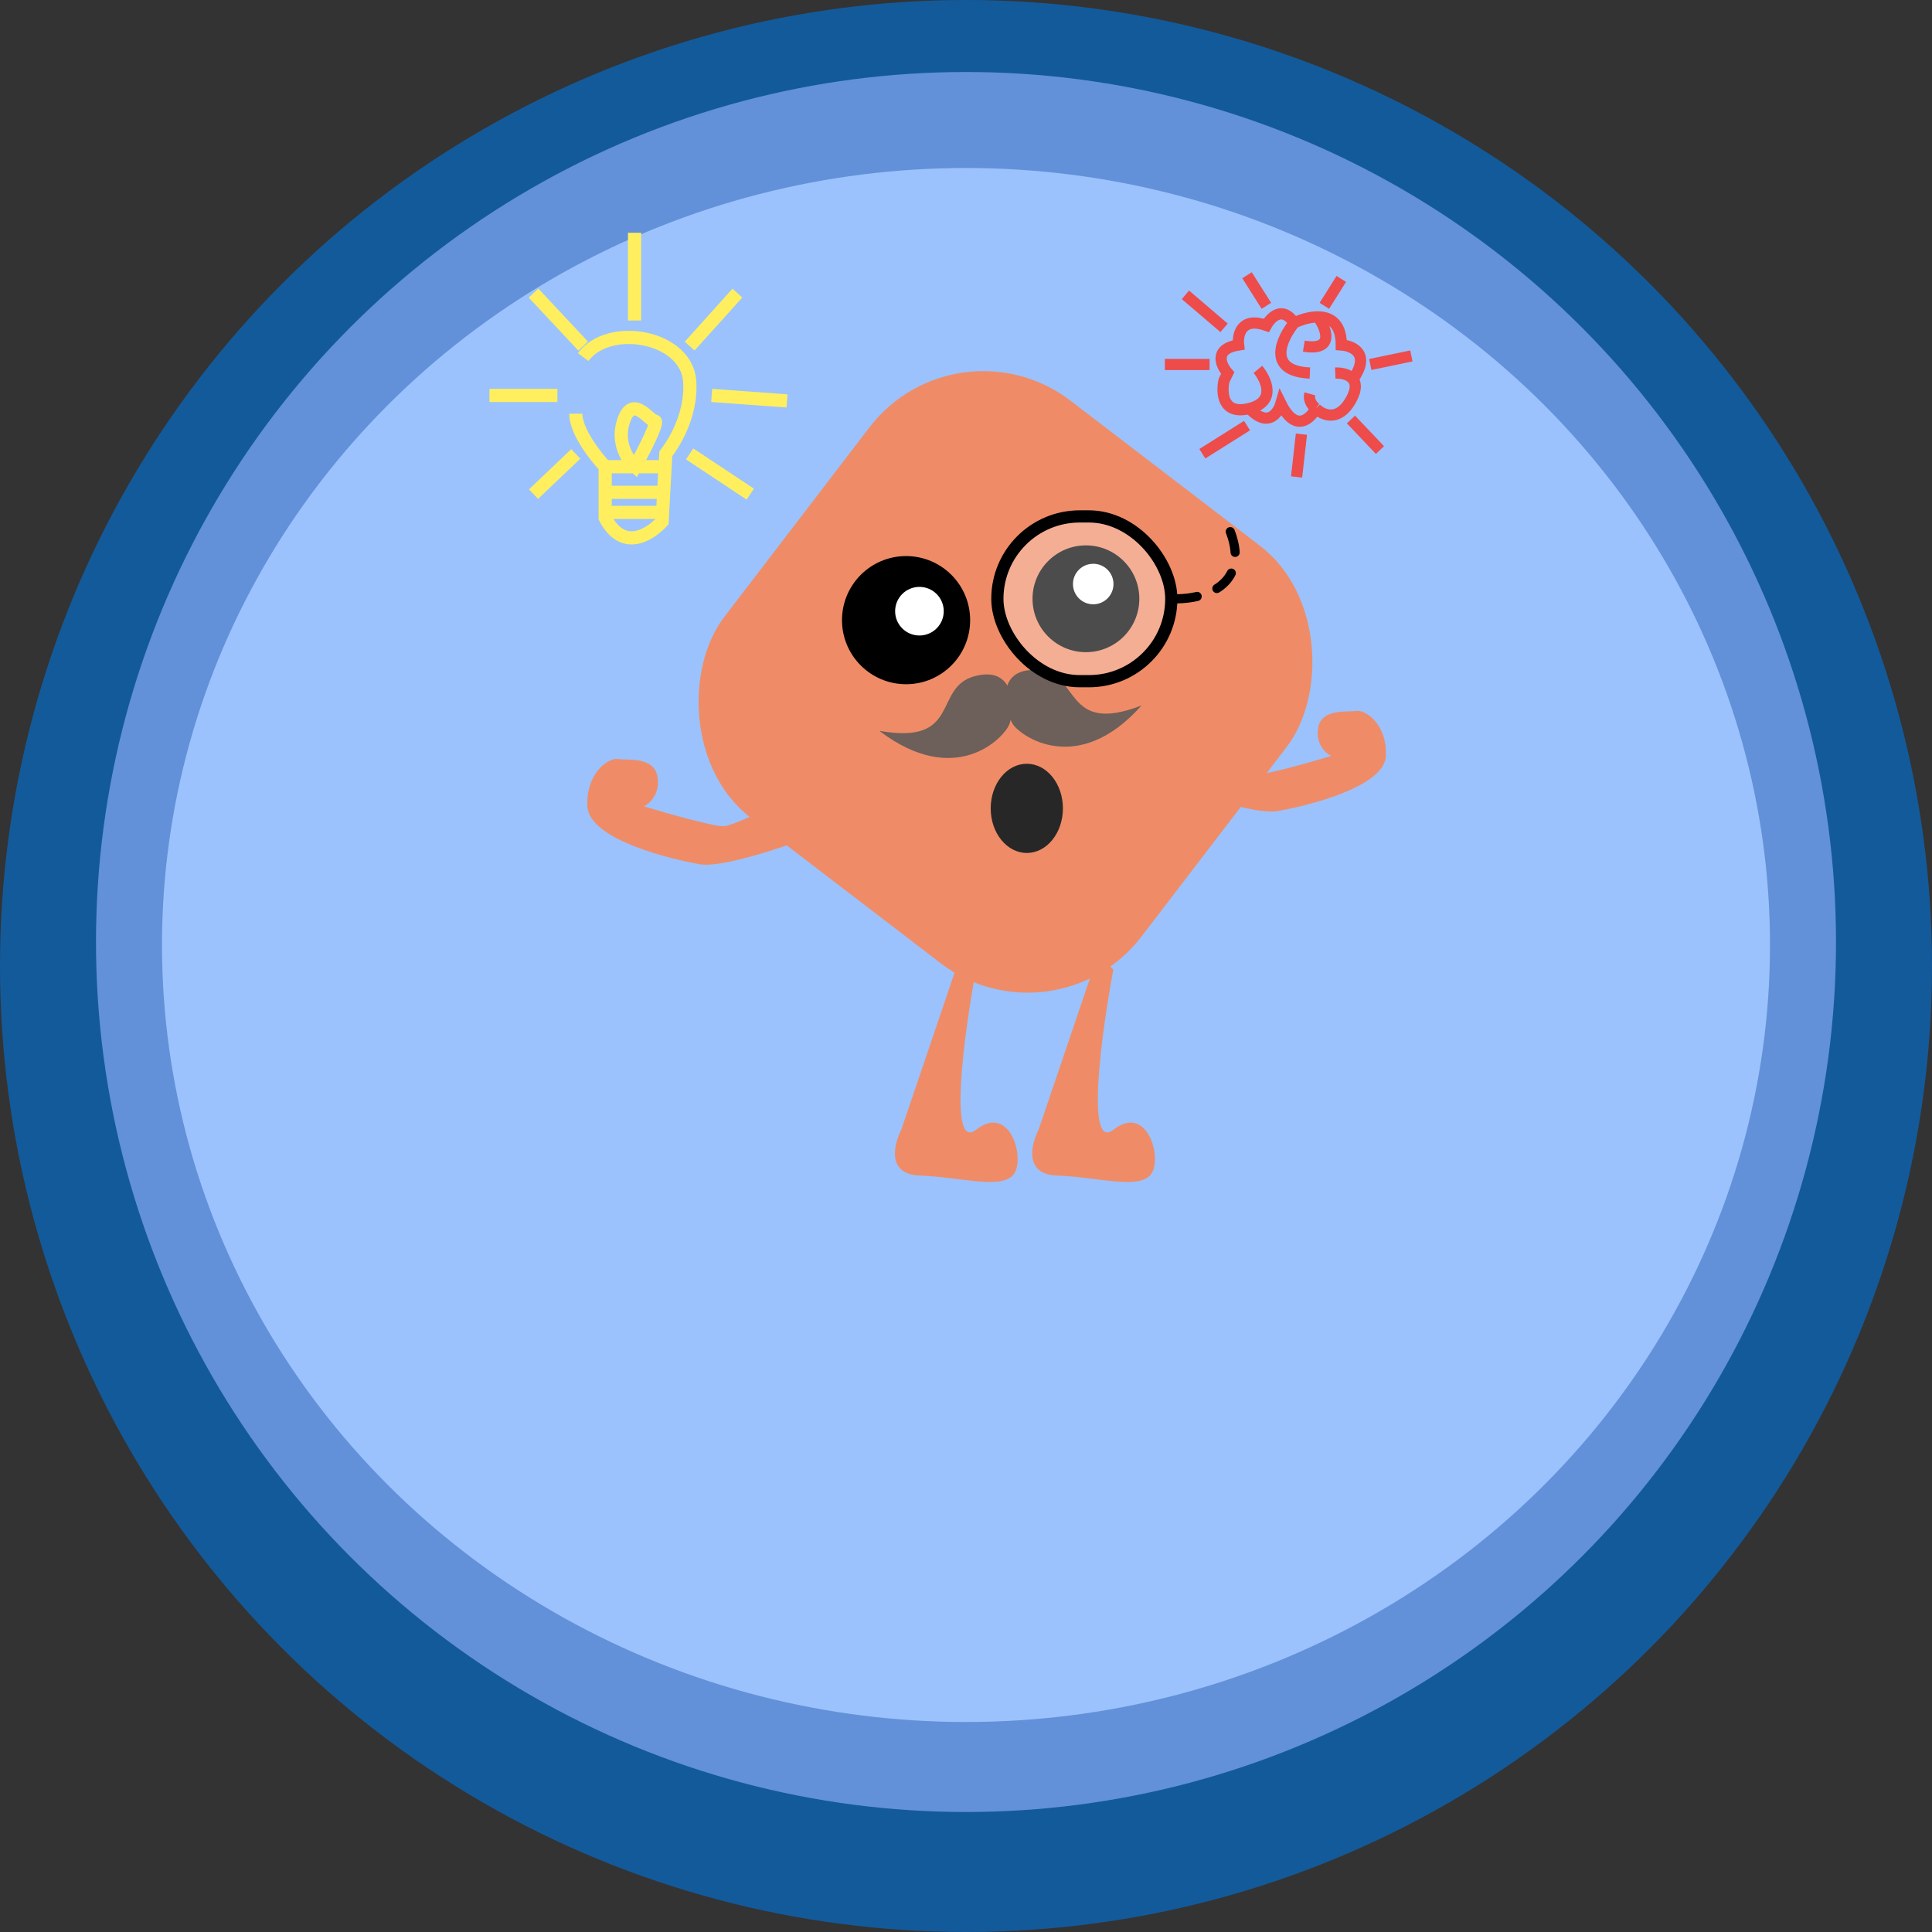 <svg width="322" height="322" viewBox="0 0 322 322" fill="none" xmlns="http://www.w3.org/2000/svg">
<rect x="0" y="0" width="322" height="322" fill="#333333" stroke="none"/>
<circle cx="161" cy="161" r="161" fill="#135A9B"/>
<circle cx="161" cy="157" r="145" fill="#6291D9"/>
<ellipse cx="161" cy="157.5" rx="134" ry="129.5" fill="#9BC2FC"/>
<rect width="87.59" height="87.591" rx="23.904" transform="matrix(0.794 0.608 -0.608 0.794 159.439 52.248)" fill="#EF8C67"/>
<path d="M162.446 112.695C169.45 110.826 169.098 118.432 168.229 120.698C167.36 122.965 159.259 131.487 146.563 121.806C160.299 124.244 155.442 114.564 162.446 112.695Z" fill="#6D5F5A"/>
<path d="M172.918 111.686C165.686 111.197 167.491 118.594 168.779 120.651C170.067 122.708 179.654 129.517 190.255 117.578C177.243 122.608 180.151 112.176 172.918 111.686Z" fill="#6D5F5A"/>
<ellipse cx="151.012" cy="103.358" rx="10.68" ry="10.68" fill="black"/>
<ellipse cx="153.239" cy="101.866" rx="4.051" ry="4.051" fill="white"/>
<ellipse cx="180.988" cy="99.796" rx="8.9" ry="8.9" fill="black"/>
<ellipse cx="182.204" cy="97.34" rx="3.376" ry="3.376" fill="white"/>
<path d="M195.994 99.798C202.097 99.798 208.964 96.492 204.387 87.084" stroke="black" stroke-width="1.526" stroke-linecap="round" stroke-linejoin="round" stroke-dasharray="3.56 3.56"/>
<rect x="166.228" y="86.069" width="28.989" height="27.463" rx="13.732" fill="white" fill-opacity="0.3" stroke="black" stroke-width="2.034"/>
<path d="M150.215 188.294L160.132 159.051L162.674 161.594C160.725 172.02 157.995 191.956 162.674 188.294C168.523 183.717 171.066 193.634 168.777 195.923C166.489 198.212 160.132 196.177 153.266 195.923C147.774 195.72 148.943 190.753 150.215 188.294Z" fill="#EF8C67"/>
<path d="M173.096 188.295L183.013 159.052L185.555 161.595C183.606 172.021 180.876 191.957 185.555 188.295C191.404 183.718 193.947 193.635 191.658 195.924C189.369 198.213 183.013 196.178 176.147 195.924C170.654 195.721 171.824 190.753 173.096 188.295Z" fill="#EF8C67"/>
<path d="M116.716 144.05C120.378 144.66 130.956 141.083 135.788 139.218L128.668 134.387C126.633 135.404 122.209 137.489 120.785 137.692C119.361 137.896 111.206 135.573 107.307 134.387C108.24 133.963 110.003 132.403 109.596 129.555C109.087 125.995 104.51 126.758 102.985 126.504C101.459 126.249 97.645 128.792 97.899 134.387C98.153 139.981 112.139 143.287 116.716 144.05Z" fill="#EF8C67"/>
<path d="M212.797 135.191C209.259 135.771 199.039 132.367 194.371 130.592L201.25 125.993C203.215 126.961 207.49 128.946 208.866 129.139C210.242 129.333 218.12 127.122 221.887 125.993C220.986 125.59 219.283 124.105 219.676 121.394C220.167 118.005 224.589 118.732 226.063 118.49C227.537 118.248 231.222 120.668 230.977 125.993C230.731 131.318 217.219 134.464 212.797 135.191Z" fill="#EF8C67"/>
<path d="M209.652 61.563C211.062 63.261 212.753 66.942 208.242 68.083M208.242 68.083C203.731 69.224 203.543 65.434 204.013 63.397L204.617 62.174C203.475 60.884 202.24 58.141 206.429 57.489C206.228 55.791 206.873 52.762 211.062 54.229C211.8 52.871 213.761 50.888 215.694 53.822M208.242 68.083C211.303 71.342 213.009 68.897 213.479 67.268C215.895 72.157 218.379 69.848 219.319 68.083M215.694 53.822C213.546 56.47 211.062 61.848 218.312 62.174M215.694 53.822C218.312 52.531 223.549 51.458 223.549 57.489C225.495 57.624 228.584 58.996 225.361 63.397M222.542 62.174C224.287 62.106 227.254 62.908 225.16 66.656C223.065 70.405 220.393 69.169 219.319 68.083M219.319 68.083C218.849 67.743 217.99 66.779 218.312 65.638M219.923 53.21C221.132 55.044 222.3 58.507 217.305 57.692M207.84 45.876L211.062 50.969M223.549 46.487L220.729 50.969M228.382 60.748L235.23 59.322M225.16 69.916L229.993 75.01M216.902 72.361L216.097 79.492M207.84 70.935L200.388 75.621M201.596 60.748H194.145M197.568 49.136L204.013 54.636" stroke="#EE4B4B" stroke-width="1.868"/>
<path d="M100.861 77.784C99.229 76.058 95.963 71.875 95.963 68.951M100.861 77.784V82.049M100.861 77.784H105.854M97.188 59.509C101.473 53.721 114.333 55.958 114.942 63.468C115.248 67.237 113.902 71.754 110.963 75.652L110.847 77.784M105.759 53.417V38.796M114.942 57.681L122.901 48.848M118.616 65.905L131.166 66.819M114.942 75.652L125.044 82.353M95.963 75.652L88.923 82.353M92.902 65.905H81.576M97.188 57.681L88.923 48.848M110.847 77.784L110.615 82.049M110.847 77.784H105.854M100.861 82.049H110.615M100.861 82.049V85.399M110.615 82.049L110.433 85.399M100.861 85.399V86.313C103.8 91.918 108.208 89.257 110.351 86.922L110.433 85.399M100.861 85.399H110.433M105.854 77.784C107.251 75.246 109.861 70.17 109.126 70.17C108.208 70.17 105.453 65.601 103.922 70.17C102.698 73.825 104.7 76.769 105.854 77.784Z" stroke="#FFEF5E" stroke-width="2.197"/>
<ellipse cx="171.135" cy="134.727" rx="6.018" ry="7.434" fill="#282727"/>
</svg>
